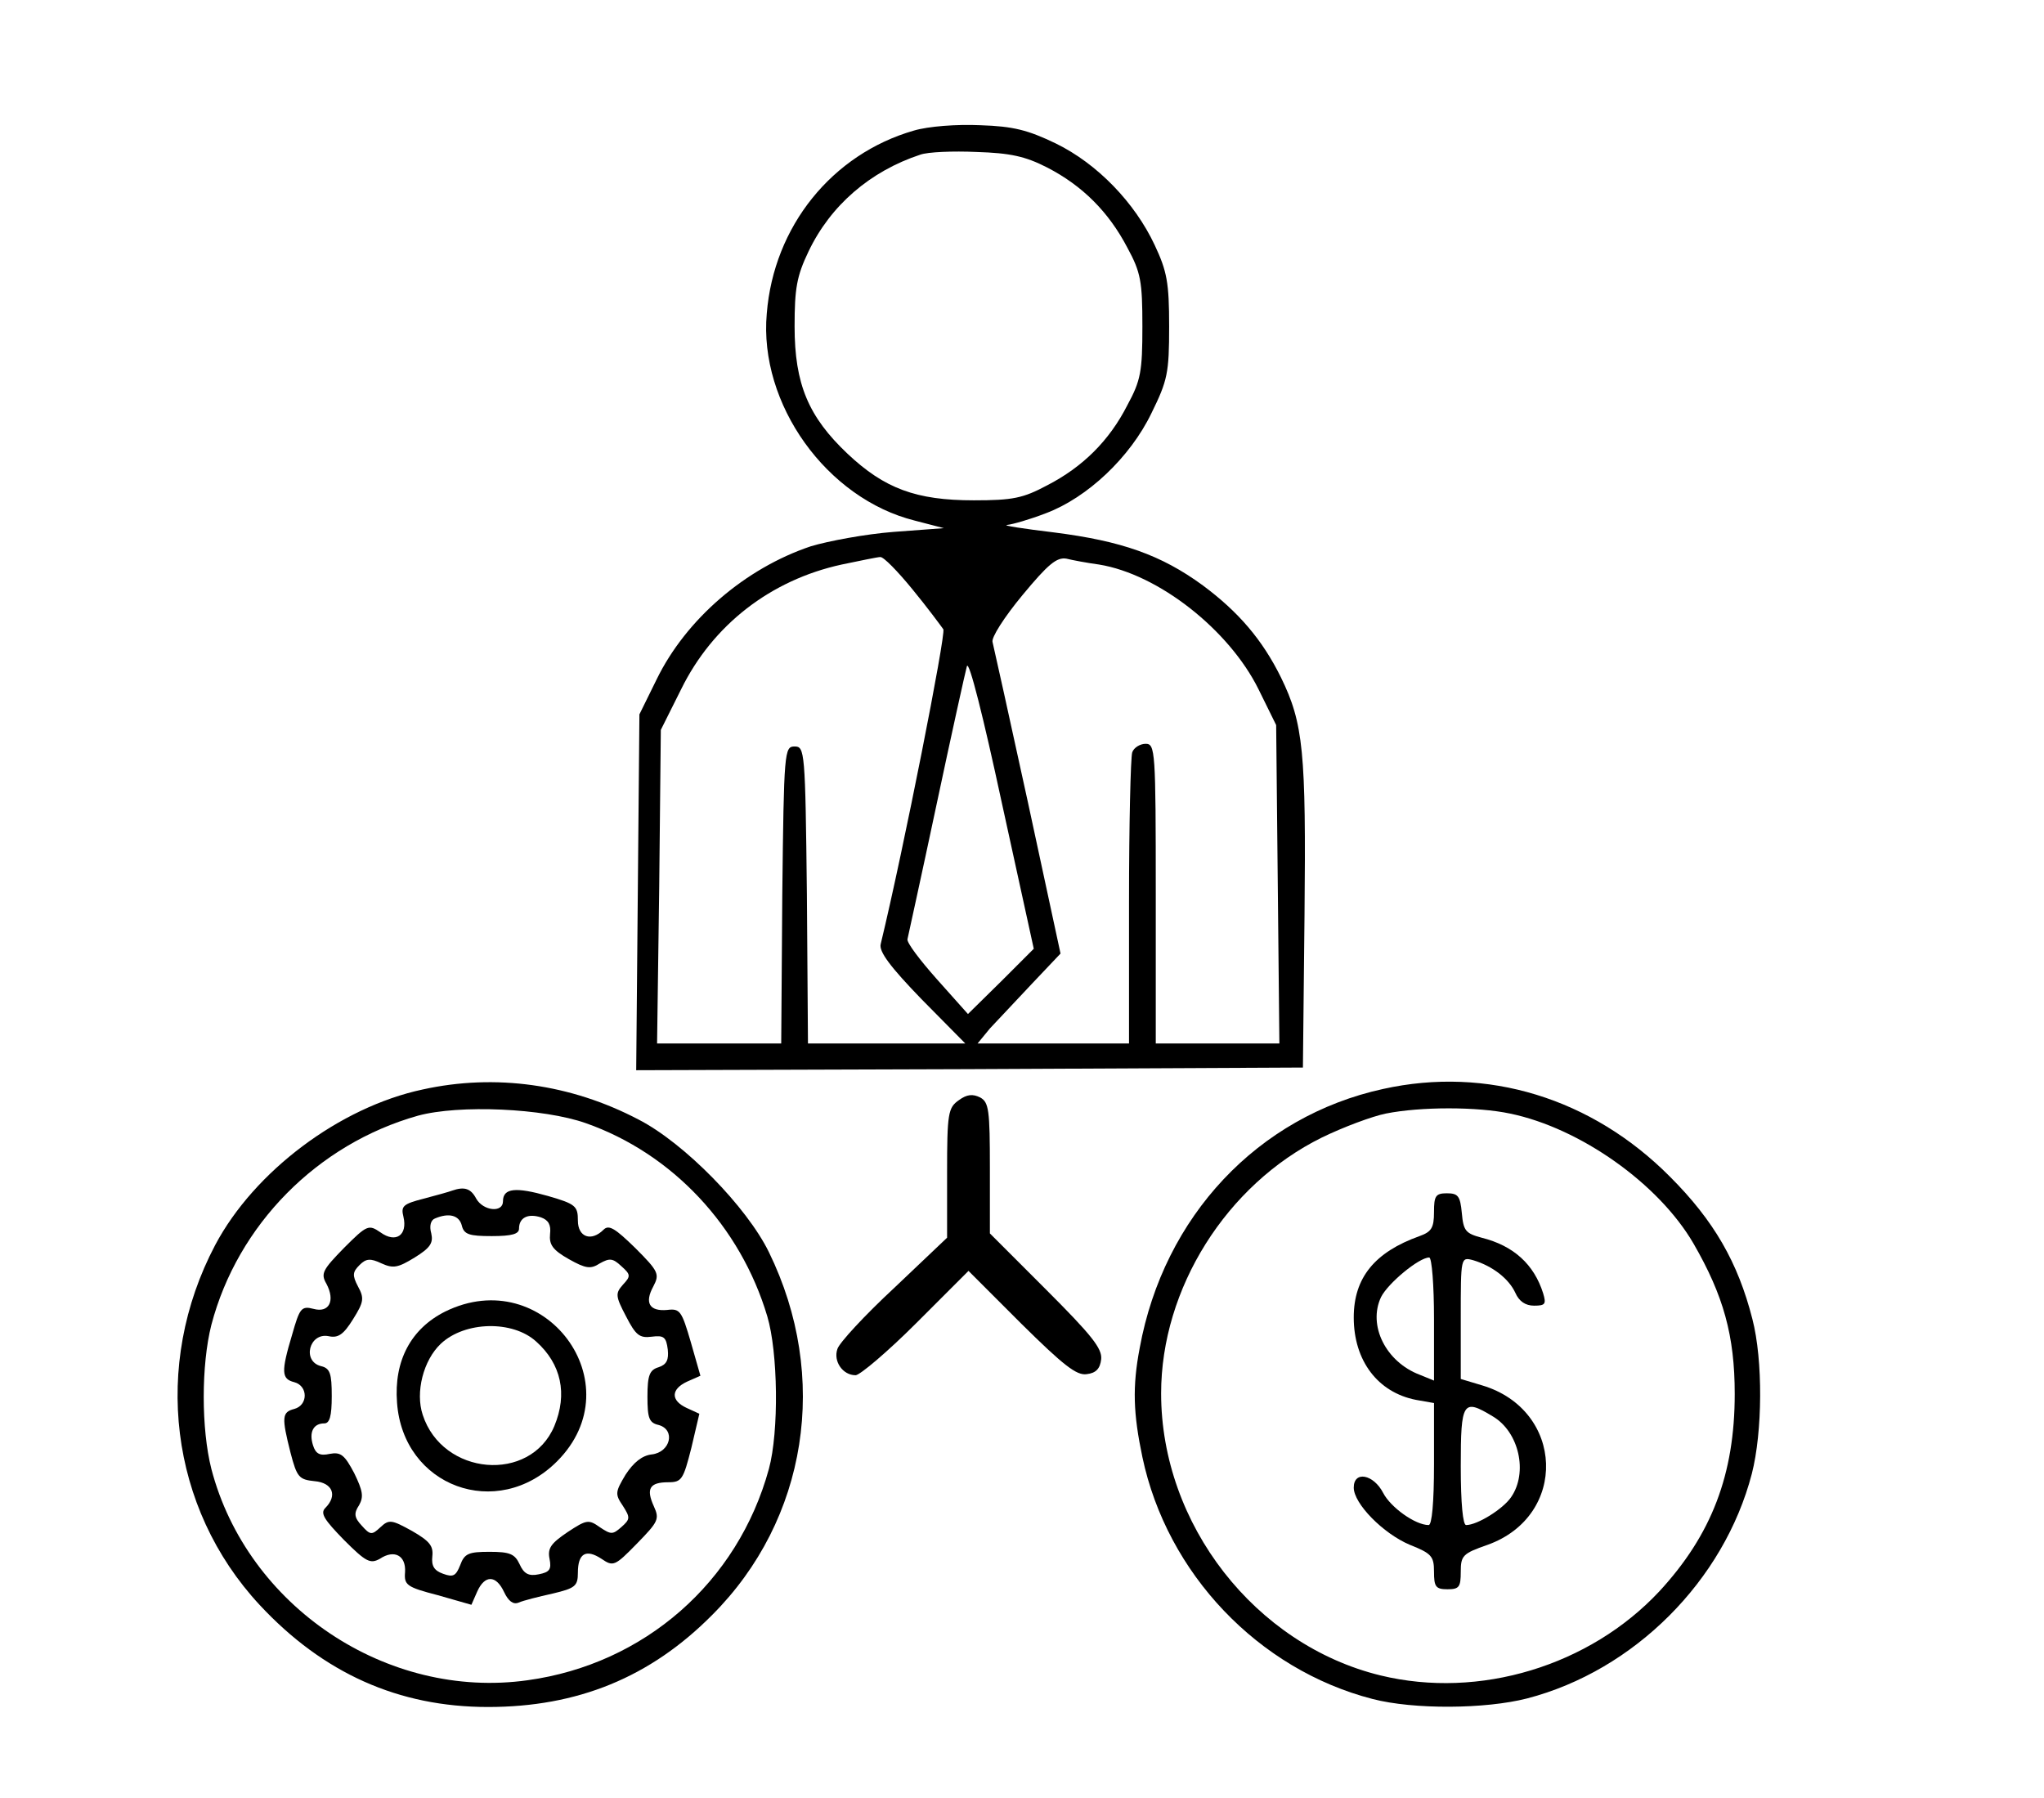 <?xml version="1.0" standalone="no"?>
<!DOCTYPE svg PUBLIC "-//W3C//DTD SVG 20010904//EN"
 "http://www.w3.org/TR/2001/REC-SVG-20010904/DTD/svg10.dtd">
<svg version="1.0" xmlns="http://www.w3.org/2000/svg"
 width="382pt" height="336pt" viewBox="0 0 382 336"
 preserveAspectRatio="xMidYMid meet">
<g transform="translate(0,336) scale(0.1,-0.1)"
fill="#000000" stroke="none">
<path d="M1708 3116 c-153 -44 -262 -179 -275 -342 -15 -169 112 -346 277
-387 l54 -14 -94 -7 c-52 -4 -122 -17 -155 -27 -122 -41 -233 -136 -288 -249
l-32 -65 -3 -332 -3 -333 623 2 623 3 3 285 c3 305 -2 358 -44 444 -35 71 -80
123 -146 172 -78 57 -152 83 -278 99 -58 7 -97 13 -88 14 10 1 42 10 73 22 77
29 157 104 197 187 30 61 33 75 33 162 0 82 -4 103 -27 152 -37 79 -107 152
-185 190 -52 25 -79 32 -141 34 -44 2 -97 -2 -124 -10z m249 -69 c66 -34 115
-83 150 -150 25 -46 28 -63 28 -147 0 -84 -3 -101 -28 -147 -34 -67 -84 -116
-150 -150 -45 -24 -64 -28 -137 -28 -108 0 -167 22 -236 87 -73 69 -99 130
-99 238 0 71 4 94 26 140 41 86 115 150 209 181 14 5 61 7 105 5 63 -2 91 -8
132 -29z m-252 -788 c28 -34 53 -68 58 -75 5 -9 -74 -410 -117 -588 -4 -14 18
-43 76 -103 l82 -83 -147 0 -147 0 -2 278 c-3 269 -4 277 -23 277 -19 0 -20
-8 -23 -277 l-2 -278 -116 0 -116 0 4 293 3 293 38 76 c59 120 167 204 300
233 34 7 67 14 72 14 6 1 33 -27 60 -60z m349 46 c111 -18 243 -122 298 -233
l33 -67 3 -297 3 -298 -115 0 -116 0 0 280 c0 268 -1 280 -19 280 -10 0 -22
-7 -25 -16 -3 -9 -6 -135 -6 -280 l0 -264 -142 0 -141 0 23 28 c14 15 49 52
78 83 l54 57 -61 283 c-34 156 -64 291 -66 299 -3 8 22 47 56 88 48 58 64 71
82 68 12 -3 39 -8 61 -11z m-183 -779 l-62 -61 -58 65 c-32 36 -57 69 -55 75
1 5 26 118 54 250 28 132 54 249 57 260 4 12 31 -96 65 -254 l60 -274 -61 -61z"/>
<path d="M790 1324 c-155 -33 -315 -153 -388 -291 -118 -224 -85 -491 83 -672
119 -128 260 -191 427 -191 167 0 303 55 419 172 178 178 220 445 106 678 -41
84 -158 204 -244 248 -126 66 -267 86 -403 56z m305 -63 c162 -57 289 -193
339 -361 20 -67 22 -215 3 -285 -58 -212 -233 -365 -451 -395 -263 -37 -524
138 -591 395 -19 75 -19 194 0 269 49 187 198 338 386 391 77 21 235 14 314
-14z"/>
<path d="M845 1135 c-5 -2 -30 -9 -53 -15 -39 -10 -43 -14 -38 -34 8 -34 -14
-50 -43 -29 -22 15 -25 14 -68 -29 -40 -41 -44 -48 -33 -67 17 -32 5 -55 -24
-47 -23 6 -26 1 -40 -48 -21 -70 -20 -83 4 -89 26 -7 26 -43 0 -50 -23 -6 -24
-15 -7 -82 12 -46 16 -50 45 -53 34 -3 43 -27 20 -50 -10 -10 -2 -22 35 -60
41 -41 49 -45 67 -35 27 18 49 6 47 -25 -2 -24 3 -28 61 -43 l63 -18 11 25
c14 31 35 31 50 -1 8 -17 17 -24 27 -20 9 4 37 11 64 17 42 10 47 14 47 39 0
36 15 45 44 26 22 -15 25 -14 66 28 40 41 43 46 32 70 -15 33 -8 45 27 45 25
0 28 5 43 64 l15 64 -24 11 c-30 14 -29 35 1 49 l25 11 -18 63 c-17 58 -20 63
-44 60 -33 -3 -43 13 -26 44 12 23 10 28 -34 72 -37 36 -49 44 -59 34 -23 -23
-48 -14 -48 17 0 27 -4 31 -56 46 -60 17 -84 15 -84 -10 0 -22 -37 -18 -50 5
-10 19 -22 23 -45 15z m18 -65 c4 -17 14 -20 56 -20 38 0 51 4 51 14 0 20 16
29 41 21 14 -5 19 -14 17 -31 -2 -20 5 -30 35 -47 32 -18 41 -19 58 -8 18 10
24 10 40 -5 18 -16 18 -19 3 -35 -14 -16 -14 -21 6 -59 18 -35 25 -41 48 -38
23 3 27 -1 30 -24 2 -19 -2 -28 -17 -33 -17 -5 -21 -15 -21 -55 0 -40 3 -49
21 -53 32 -9 22 -51 -13 -55 -18 -2 -34 -15 -49 -38 -19 -32 -20 -36 -5 -58
14 -22 14 -25 -3 -40 -16 -14 -19 -14 -40 0 -21 15 -25 14 -60 -9 -31 -21 -38
-30 -34 -50 4 -20 0 -25 -20 -29 -19 -4 -28 1 -36 19 -9 19 -18 23 -56 23 -39
0 -47 -3 -55 -25 -8 -20 -13 -23 -32 -16 -17 6 -22 15 -20 33 2 19 -5 28 -38
47 -38 21 -43 22 -59 7 -16 -15 -19 -15 -35 3 -14 15 -15 23 -5 38 9 16 7 27
-9 60 -18 34 -25 40 -46 36 -18 -4 -26 0 -31 16 -8 25 1 41 21 41 10 0 14 13
14 51 0 42 -3 52 -20 56 -36 9 -22 63 14 56 18 -4 28 3 46 32 20 32 21 39 9
61 -11 21 -10 27 3 40 12 12 20 13 41 3 22 -10 31 -8 62 11 29 18 35 27 31 45
-4 14 -1 25 7 28 26 11 45 6 50 -13z"/>
<path d="M832 909 c-64 -32 -96 -92 -90 -170 11 -157 187 -222 299 -110 145
145 -24 371 -209 280z m170 -56 c47 -42 59 -98 34 -158 -45 -107 -209 -93
-246 21 -14 42 1 102 34 133 45 42 134 44 178 4z"/>
<path d="M2585 1325 c-234 -51 -410 -238 -455 -484 -14 -73 -12 -123 5 -204
46 -218 217 -397 430 -452 77 -20 211 -19 289 1 200 52 368 220 420 420 20 78
21 212 1 289 -27 106 -72 184 -154 266 -146 147 -342 207 -536 164z m237 -46
c131 -27 278 -131 343 -243 56 -97 77 -172 77 -281 0 -150 -43 -263 -141 -369
-130 -139 -336 -202 -521 -157 -234 57 -410 282 -410 527 0 196 122 390 300
478 41 20 95 40 120 45 65 13 171 13 232 0z"/>
<path d="M2680 1095 c0 -30 -5 -37 -27 -45 -84 -30 -123 -78 -123 -152 0 -81
45 -140 116 -154 l34 -6 0 -114 c0 -73 -4 -114 -10 -114 -25 0 -71 33 -85 60
-18 35 -55 42 -55 10 0 -30 55 -86 105 -107 40 -16 45 -21 45 -50 0 -28 3 -33
25 -33 22 0 25 4 25 33 0 30 4 34 50 50 151 54 144 252 -10 298 l-40 12 0 114
c0 114 0 114 23 108 37 -11 67 -35 79 -61 7 -16 19 -24 35 -24 21 0 23 3 17
23 -17 54 -55 89 -115 104 -30 8 -34 13 -37 46 -3 32 -7 37 -28 37 -21 0 -24
-5 -24 -35z m0 -200 l0 -115 -27 11 c-63 24 -97 92 -72 145 13 26 71 74 90 74
5 0 9 -52 9 -115z m110 -182 c49 -29 66 -105 34 -151 -15 -22 -63 -52 -84 -52
-6 0 -10 40 -10 110 0 121 4 127 60 93z"/>
<path d="M1792 1304 c-20 -14 -22 -24 -22 -136 l0 -121 -99 -94 c-55 -51 -103
-103 -106 -114 -8 -23 10 -49 34 -49 8 0 60 44 113 97 l98 98 99 -99 c78 -77
103 -97 122 -94 17 2 25 10 27 28 2 20 -18 45 -103 130 l-105 105 0 122 c0
109 -2 123 -18 132 -14 7 -25 6 -40 -5z"/>
</g>
</svg>
